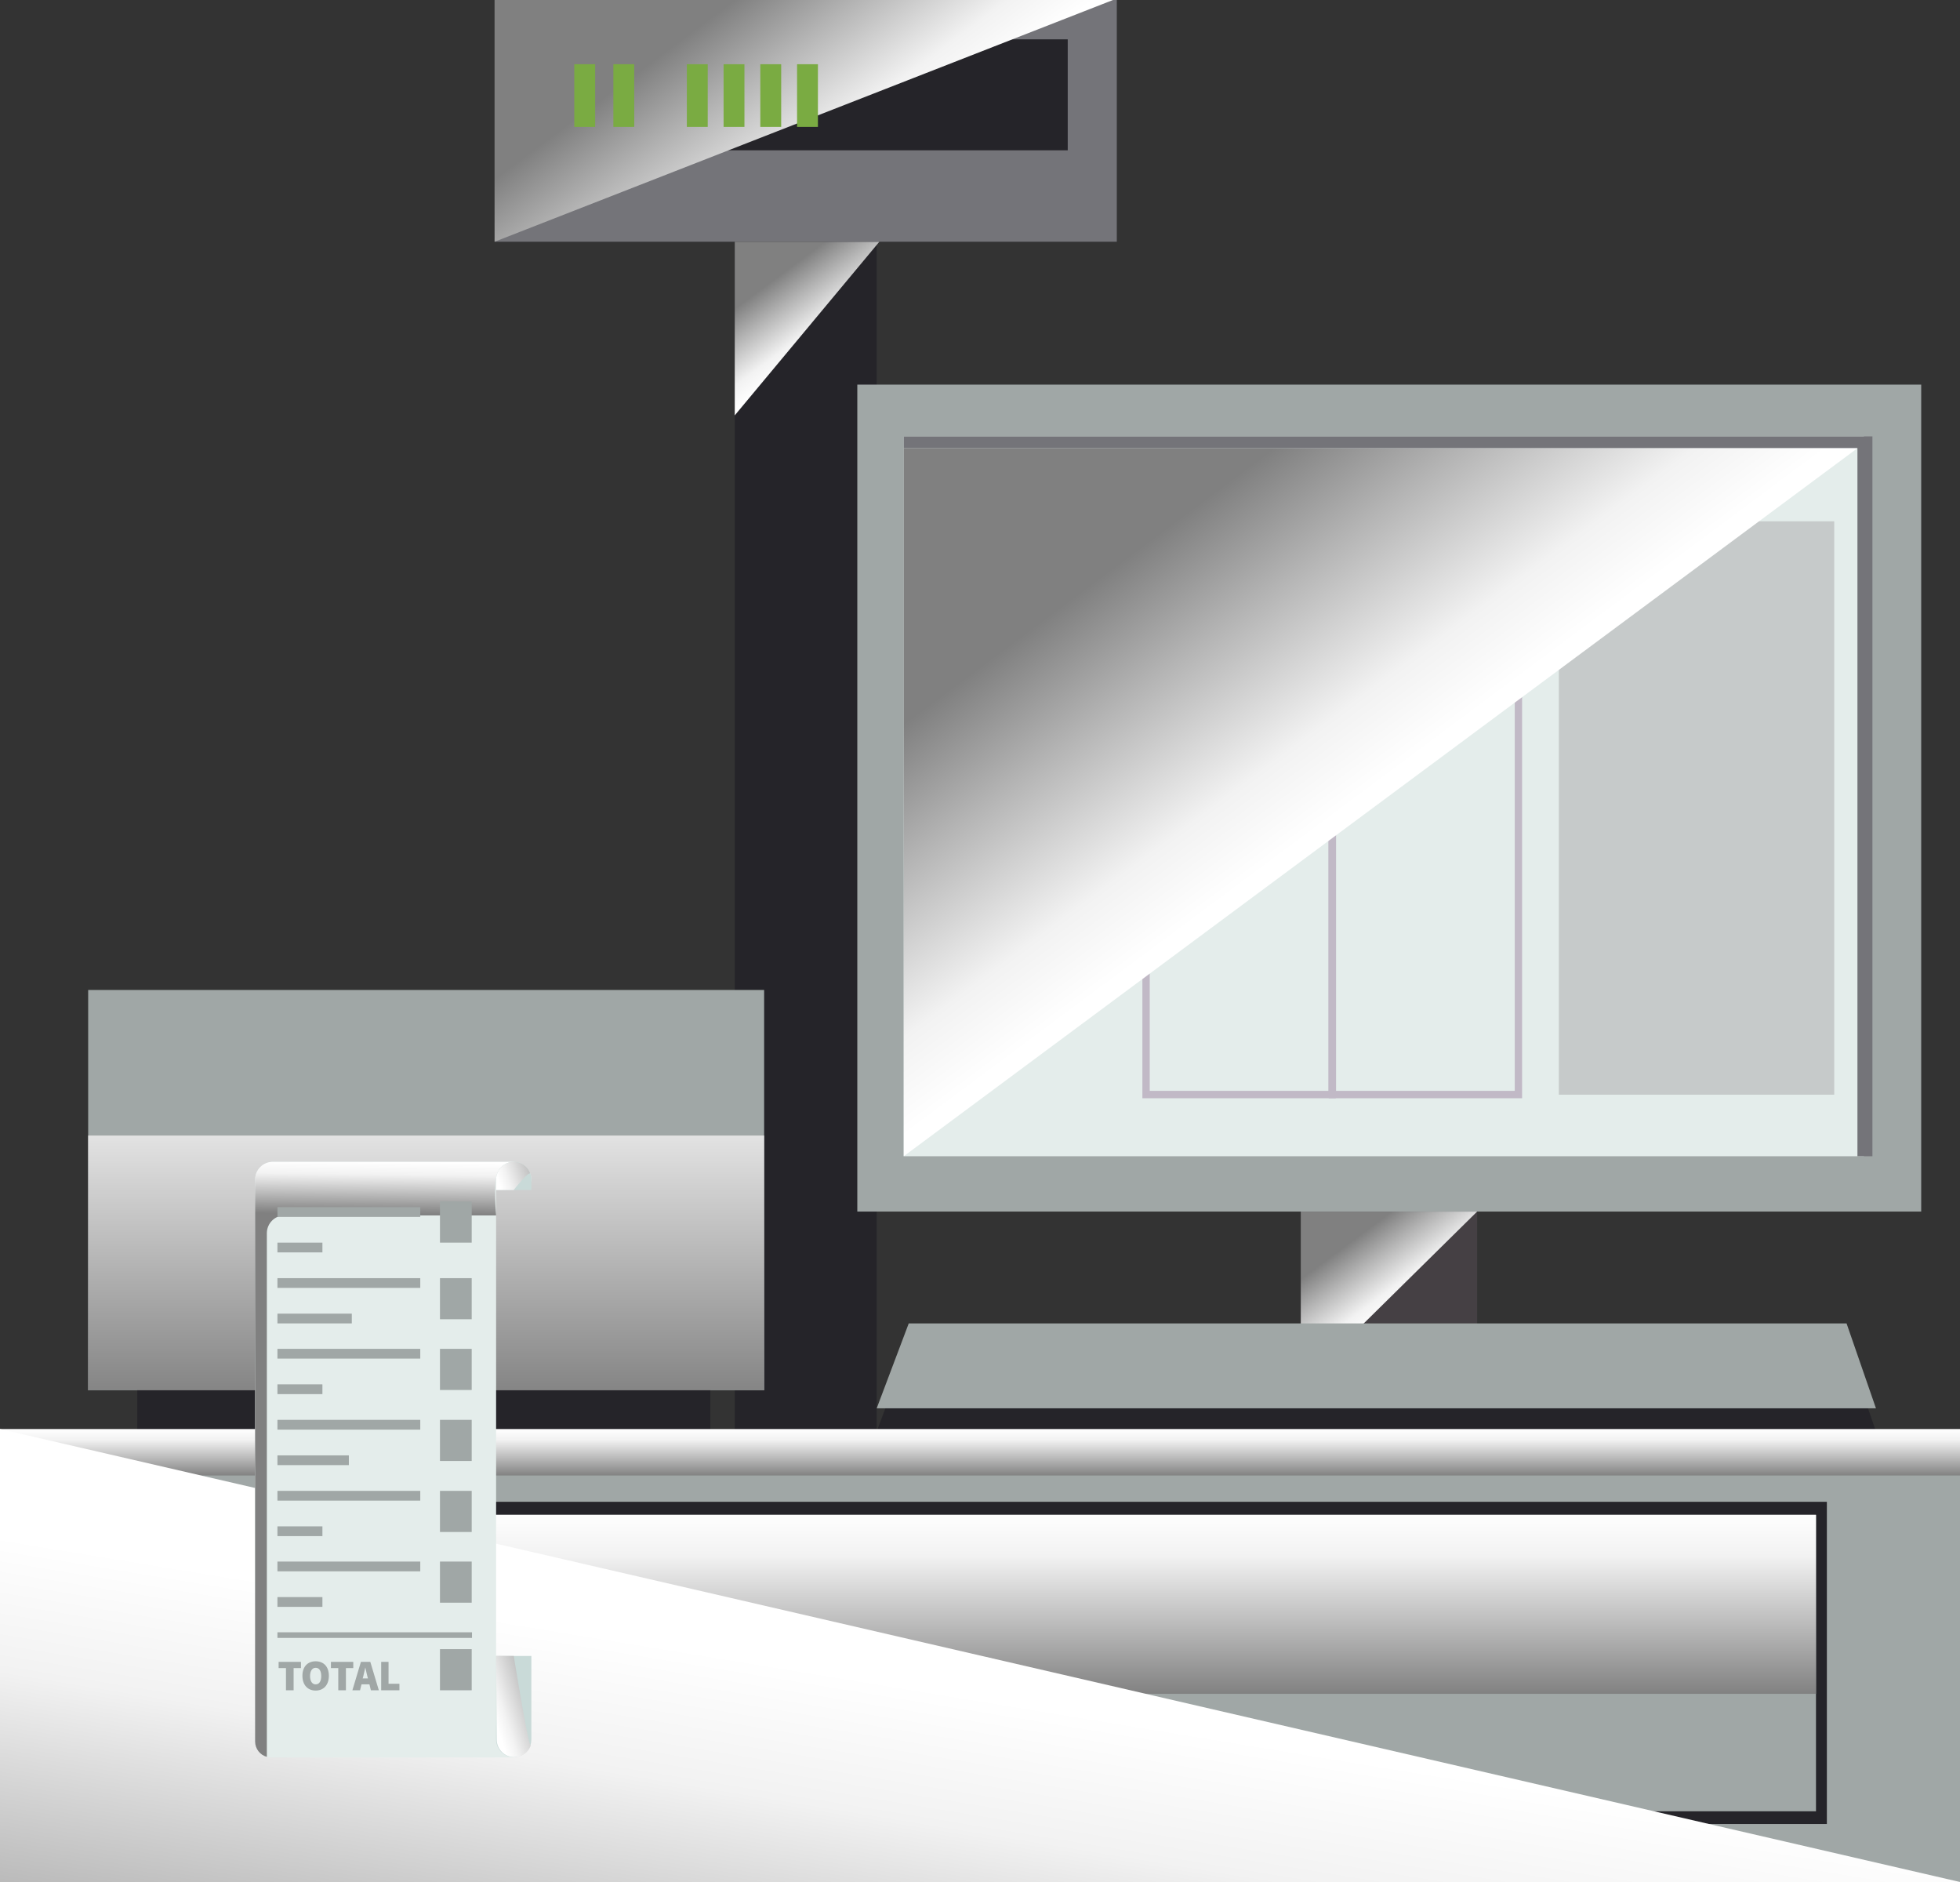 <svg width="125" height="120" viewBox="0 0 125 120" fill="none" xmlns="http://www.w3.org/2000/svg">
<rect x="0" y="0" width="125" height="120" fill="#333333" stroke="none"/>
<path d="M55.912 8.81H46.859V91.269H55.912V8.81Z" fill="#252429"/>
<path style="mix-blend-mode:multiply" d="M46.859 26.486L56.081 15.413H46.859V26.486Z" fill="url(#paint0_linear_619_6143)"/>
<path d="M71.225 0H31.545V15.413H71.225V0Z" fill="#747479"/>
<path d="M68.095 2.509H34.676V9.583H68.095V2.509Z" fill="#252429"/>
<path style="mix-blend-mode:soft-light" d="M31.545 15.413L70.982 0H31.545V15.413Z" fill="url(#paint1_linear_619_6143)"/>
<path d="M37.956 4.094H36.625V8.093H37.956V4.094Z" fill="#7AAB42"/>
<path d="M40.449 4.094H39.118V8.093H40.449V4.094Z" fill="#7AAB42"/>
<path d="M45.135 4.094H43.804V8.093H45.135V4.094Z" fill="#7AAB42"/>
<path d="M47.477 4.094H46.147V8.093H47.477V4.094Z" fill="#7AAB42"/>
<path d="M49.82 4.094H48.489V8.093H49.82V4.094Z" fill="#7AAB42"/>
<path d="M52.163 4.094H50.833V8.093H52.163V4.094Z" fill="#7AAB42"/>
<path d="M48.733 63.122H5.623V88.646H48.733V63.122Z" fill="#A0A7A6"/>
<path d="M45.303 88.345H8.753V91.269H45.303V88.345Z" fill="#252429"/>
<path d="M38.368 73.724H15.669C15.07 73.724 14.601 74.215 14.601 74.8C14.601 75.384 15.07 75.875 15.669 75.875H38.368C38.968 75.875 39.436 75.384 39.436 74.8C39.436 74.215 38.968 73.724 38.368 73.724Z" fill="#454044"/>
<path style="mix-blend-mode:multiply" d="M48.733 72.404H5.623V88.646H48.733V72.404Z" fill="url(#paint2_linear_619_6143)"/>
<path d="M60.991 70.027H73.324V37.013H60.991V70.027ZM61.46 37.485H72.856V69.555H61.46V37.504V37.485Z" fill="#C1B9C6"/>
<path d="M94.205 77.252H82.959V91.25H94.205V77.252Z" fill="#454044"/>
<path style="mix-blend-mode:multiply" d="M82.959 88.345L94.205 77.252H82.959V88.345Z" fill="url(#paint3_linear_619_6143)"/>
<path d="M57.955 85.836L55.912 91.269H119.64L117.765 85.836H57.955Z" fill="#252429"/>
<path d="M57.955 84.383L55.912 89.797H119.64L117.765 84.383H57.955Z" fill="#A0A7A6"/>
<path d="M122.526 24.524H54.675V77.252H122.526V24.524Z" fill="#A0A7A6"/>
<path d="M118.871 27.826H57.636V73.724H118.871V27.826Z" fill="#E4EDEB"/>
<path d="M72.856 70.027H85.189V37.013H72.856V70.027ZM73.325 37.485H84.721V69.555H73.325V37.504V37.485Z" fill="#C1B9C6"/>
<path d="M84.739 70.027H97.072V37.013H84.739V70.027ZM85.208 37.485H96.604V69.555H85.208V37.504V37.485Z" fill="#C1B9C6"/>
<path d="M116.978 33.24H99.415V69.8H116.978V33.24Z" fill="#C6CACA"/>
<path d="M96.847 31.919H61.235V35.221H96.847V31.919Z" fill="#C6CACA"/>
<path d="M96.847 41.352H61.235V43.559H96.847V41.352Z" fill="#8A88BF"/>
<path d="M57.636 28.58H118.459V73.724H119.415V27.826H57.636V28.58Z" fill="#747479"/>
<path style="mix-blend-mode:soft-light" d="M57.636 73.724L118.459 28.58H57.636V73.724Z" fill="url(#paint4_linear_619_6143)"/>
<path d="M125 91.269H0V120H125V91.269Z" fill="#A0A7A6"/>
<path d="M116.509 95.758H8.153V116.302H116.509V95.758Z" fill="#252429"/>
<path d="M115.816 96.589H8.753V115.491H115.816V96.589Z" fill="#A0A7A6"/>
<path style="mix-blend-mode:soft-light" d="M125 91.118H0V94.079H125V91.118Z" fill="url(#paint5_linear_619_6143)"/>
<path style="mix-blend-mode:soft-light" d="M115.816 96.589H8.753V108.002H115.816V96.589Z" fill="url(#paint6_linear_619_6143)"/>
<g style="mix-blend-mode:multiply">
<path d="M61.46 106.455C59.304 106.455 57.561 108.209 57.561 110.379C57.561 112.548 59.304 114.303 61.46 114.303C63.615 114.303 65.358 112.548 65.358 110.379C65.358 108.209 63.615 106.455 61.46 106.455Z" fill="#A0A7A6"/>
</g>
<path d="M62.284 105.625C60.129 105.625 58.386 107.379 58.386 109.549C58.386 111.718 60.129 113.473 62.284 113.473C64.44 113.473 66.183 111.718 66.183 109.549C66.183 107.379 64.44 105.625 62.284 105.625Z" fill="#E4EDEB"/>
<path d="M62.659 106.512H61.91V111.247H62.659V106.512Z" fill="#A0A7A6"/>
<path style="mix-blend-mode:multiply" d="M0 120H125L0 91.118V120Z" fill="url(#paint7_linear_619_6143)"/>
<path d="M32.764 74.083H17.394C16.776 74.083 16.27 74.592 16.27 75.215V111.039C16.27 111.605 16.719 112.058 17.282 112.058H32.651C33.214 112.058 33.663 111.605 33.663 111.039C33.663 110.473 33.214 110.02 32.651 110.02H31.639V75.875C31.639 75.875 33.888 75.837 33.888 75.215C33.888 74.592 33.382 74.083 32.764 74.083Z" fill="#E4EDEB"/>
<path d="M31.639 110.907C31.639 111.53 32.145 112.039 32.764 112.039C33.382 112.039 33.888 111.53 33.888 110.907V105.587H31.639V110.907Z" fill="#C9DAD8"/>
<g style="mix-blend-mode:soft-light">
<path d="M17.394 74.083C16.776 74.083 16.27 74.592 16.27 75.215V111.039C16.27 111.511 16.588 111.907 17.019 112.02V78.629C17.019 78.007 17.525 77.497 18.144 77.497H31.639C31.639 77.497 31.452 75.479 31.714 74.8C31.995 74.083 33.12 74.083 32.745 74.083H17.394Z" fill="url(#paint8_linear_619_6143)"/>
</g>
<path style="mix-blend-mode:multiply" d="M31.639 105.587L31.677 110.907C31.677 111.53 32.183 112.039 32.801 112.039C33.289 112.039 33.682 111.737 33.851 111.303C33.701 111.398 32.764 105.587 32.764 105.587H31.639Z" fill="url(#paint9_linear_619_6143)"/>
<path d="M32.764 74.083C32.145 74.083 31.639 74.592 31.639 75.215V75.875H33.888V75.215C33.888 74.592 33.382 74.083 32.764 74.083Z" fill="#C9DAD8"/>
<path style="mix-blend-mode:multiply" d="M32.764 74.083C32.145 74.083 31.639 74.592 31.639 75.215V75.875H32.764C32.764 75.875 33.645 74.743 33.813 74.818C33.663 74.385 33.251 74.083 32.764 74.083Z" fill="url(#paint10_linear_619_6143)"/>
<path d="M26.803 76.969H17.694V77.592H26.803V76.969Z" fill="#A0A7A6"/>
<path d="M20.562 79.233H17.694V79.855H20.562V79.233Z" fill="#A0A7A6"/>
<path d="M26.803 81.497H17.694V82.119H26.803V81.497Z" fill="#A0A7A6"/>
<path d="M22.436 83.76H17.694V84.383H22.436V83.76Z" fill="#A0A7A6"/>
<path d="M26.803 86.005H17.694V86.628H26.803V86.005Z" fill="#A0A7A6"/>
<path d="M20.562 88.269H17.694V88.892H20.562V88.269Z" fill="#A0A7A6"/>
<path d="M26.803 90.533H17.694V91.156H26.803V90.533Z" fill="#A0A7A6"/>
<path d="M22.248 92.797H17.694V93.419H22.248V92.797Z" fill="#A0A7A6"/>
<path d="M26.803 95.061H17.694V95.683H26.803V95.061Z" fill="#A0A7A6"/>
<path d="M20.562 97.324H17.694V97.947H20.562V97.324Z" fill="#A0A7A6"/>
<path d="M26.803 99.569H17.694V100.192H26.803V99.569Z" fill="#A0A7A6"/>
<path d="M20.562 101.833H17.694V102.456H20.562V101.833Z" fill="#A0A7A6"/>
<path d="M30.102 104.078H17.694V104.436H30.102V104.078Z" fill="#A0A7A6"/>
<path d="M30.083 76.611H28.059V79.233H30.083V76.611Z" fill="#A0A7A6"/>
<path d="M30.083 81.497H28.059V84.119H30.083V81.497Z" fill="#A0A7A6"/>
<path d="M30.083 86.005H28.059V88.628H30.083V86.005Z" fill="#A0A7A6"/>
<path d="M30.083 90.533H28.059V93.155H30.083V90.533Z" fill="#A0A7A6"/>
<path d="M30.083 95.061H28.059V97.683H30.083V95.061Z" fill="#A0A7A6"/>
<path d="M30.083 99.569H28.059V102.191H30.083V99.569Z" fill="#A0A7A6"/>
<path d="M30.083 105.153H28.059V107.776H30.083V105.153Z" fill="#A0A7A6"/>
<path d="M17.769 106.361H18.238V107.776H18.725V106.361H19.194V105.964H17.769V106.361Z" fill="#A0A7A6"/>
<path d="M20.131 105.927C19.625 105.927 19.287 106.266 19.287 106.851C19.287 107.436 19.625 107.794 20.131 107.794C20.637 107.794 20.974 107.436 20.974 106.851C20.974 106.266 20.637 105.927 20.131 105.927ZM20.131 107.398C19.906 107.398 19.774 107.191 19.774 106.87C19.774 106.549 19.906 106.342 20.131 106.342C20.355 106.342 20.487 106.53 20.487 106.87C20.487 107.21 20.355 107.398 20.131 107.398Z" fill="#A0A7A6"/>
<path d="M21.105 106.361H21.574V107.776H22.061V106.361H22.53V105.964H21.105V106.361Z" fill="#A0A7A6"/>
<path d="M23.017 105.964L22.474 107.776H22.961L23.055 107.398H23.561L23.654 107.776H24.16L23.617 105.964H23.036H23.017ZM23.13 107.021L23.167 106.889C23.205 106.719 23.261 106.493 23.298 106.323C23.336 106.512 23.392 106.719 23.43 106.889L23.467 107.021H23.13Z" fill="#A0A7A6"/>
<path d="M24.779 105.964H24.311V107.776H25.473V107.36H24.779V105.964Z" fill="#A0A7A6"/>
<defs>
<linearGradient id="paint0_linear_619_6143" x1="52.313" y1="22.11" x2="49.214" y2="17.941" gradientUnits="userSpaceOnUse">
<stop stop-color="white"/>
<stop offset="0.24" stop-color="#F2F2F2"/>
<stop offset="0.66" stop-color="#B4B4B4"/>
<stop offset="1" stop-color="#808080"/>
</linearGradient>
<linearGradient id="paint1_linear_619_6143" x1="54.169" y1="11.64" x2="45.985" y2="0.654" gradientUnits="userSpaceOnUse">
<stop stop-color="white"/>
<stop offset="0.24" stop-color="#F2F2F2"/>
<stop offset="0.66" stop-color="#B4B4B4"/>
<stop offset="1" stop-color="#808080"/>
</linearGradient>
<linearGradient id="paint2_linear_619_6143" x1="27.178" y1="63.386" x2="27.178" y2="89.477" gradientUnits="userSpaceOnUse">
<stop stop-color="white"/>
<stop offset="0.24" stop-color="#F2F2F2"/>
<stop offset="0.66" stop-color="#B4B4B4"/>
<stop offset="1" stop-color="#808080"/>
</linearGradient>
<linearGradient id="paint3_linear_619_6143" x1="89.069" y1="83.459" x2="85.988" y2="79.308" gradientUnits="userSpaceOnUse">
<stop stop-color="white"/>
<stop offset="0.24" stop-color="#F2F2F2"/>
<stop offset="0.66" stop-color="#B4B4B4"/>
<stop offset="1" stop-color="#808080"/>
</linearGradient>
<linearGradient id="paint4_linear_619_6143" x1="87.438" y1="50.313" x2="74.813" y2="33.356" gradientUnits="userSpaceOnUse">
<stop stop-color="white"/>
<stop offset="0.24" stop-color="#F2F2F2"/>
<stop offset="0.66" stop-color="#B4B4B4"/>
<stop offset="1" stop-color="#808080"/>
</linearGradient>
<linearGradient id="paint5_linear_619_6143" x1="62.491" y1="94.117" x2="62.491" y2="91.08" gradientUnits="userSpaceOnUse">
<stop stop-color="#808080"/>
<stop offset="0.34" stop-color="#B4B4B4"/>
<stop offset="0.76" stop-color="#F2F2F2"/>
<stop offset="1" stop-color="white"/>
</linearGradient>
<linearGradient id="paint6_linear_619_6143" x1="62.285" y1="108.096" x2="62.285" y2="96.4" gradientUnits="userSpaceOnUse">
<stop stop-color="#808080"/>
<stop offset="0.34" stop-color="#B4B4B4"/>
<stop offset="0.76" stop-color="#F2F2F2"/>
<stop offset="1" stop-color="white"/>
</linearGradient>
<linearGradient id="paint7_linear_619_6143" x1="56.399" y1="143.091" x2="62.15" y2="108.108" gradientUnits="userSpaceOnUse">
<stop stop-color="#808080"/>
<stop offset="0.34" stop-color="#B4B4B4"/>
<stop offset="0.76" stop-color="#F2F2F2"/>
<stop offset="1" stop-color="white"/>
</linearGradient>
<linearGradient id="paint8_linear_619_6143" x1="24.517" y1="77.422" x2="24.555" y2="74.102" gradientUnits="userSpaceOnUse">
<stop stop-color="#808080"/>
<stop offset="0.34" stop-color="#B4B4B4"/>
<stop offset="0.76" stop-color="#F2F2F2"/>
<stop offset="1" stop-color="white"/>
</linearGradient>
<linearGradient id="paint9_linear_619_6143" x1="34.188" y1="108.209" x2="31.392" y2="109.104" gradientUnits="userSpaceOnUse">
<stop stop-color="#B3B3B3"/>
<stop offset="0.02" stop-color="#B4B4B4"/>
<stop offset="0.76" stop-color="#F2F2F2"/>
<stop offset="1" stop-color="white"/>
</linearGradient>
<linearGradient id="paint10_linear_619_6143" x1="34.226" y1="74.46" x2="31.767" y2="75.262" gradientUnits="userSpaceOnUse">
<stop stop-color="#B3B3B3"/>
<stop offset="0.02" stop-color="#B4B4B4"/>
<stop offset="0.76" stop-color="#F2F2F2"/>
<stop offset="1" stop-color="white"/>
</linearGradient>
</defs>
</svg>

